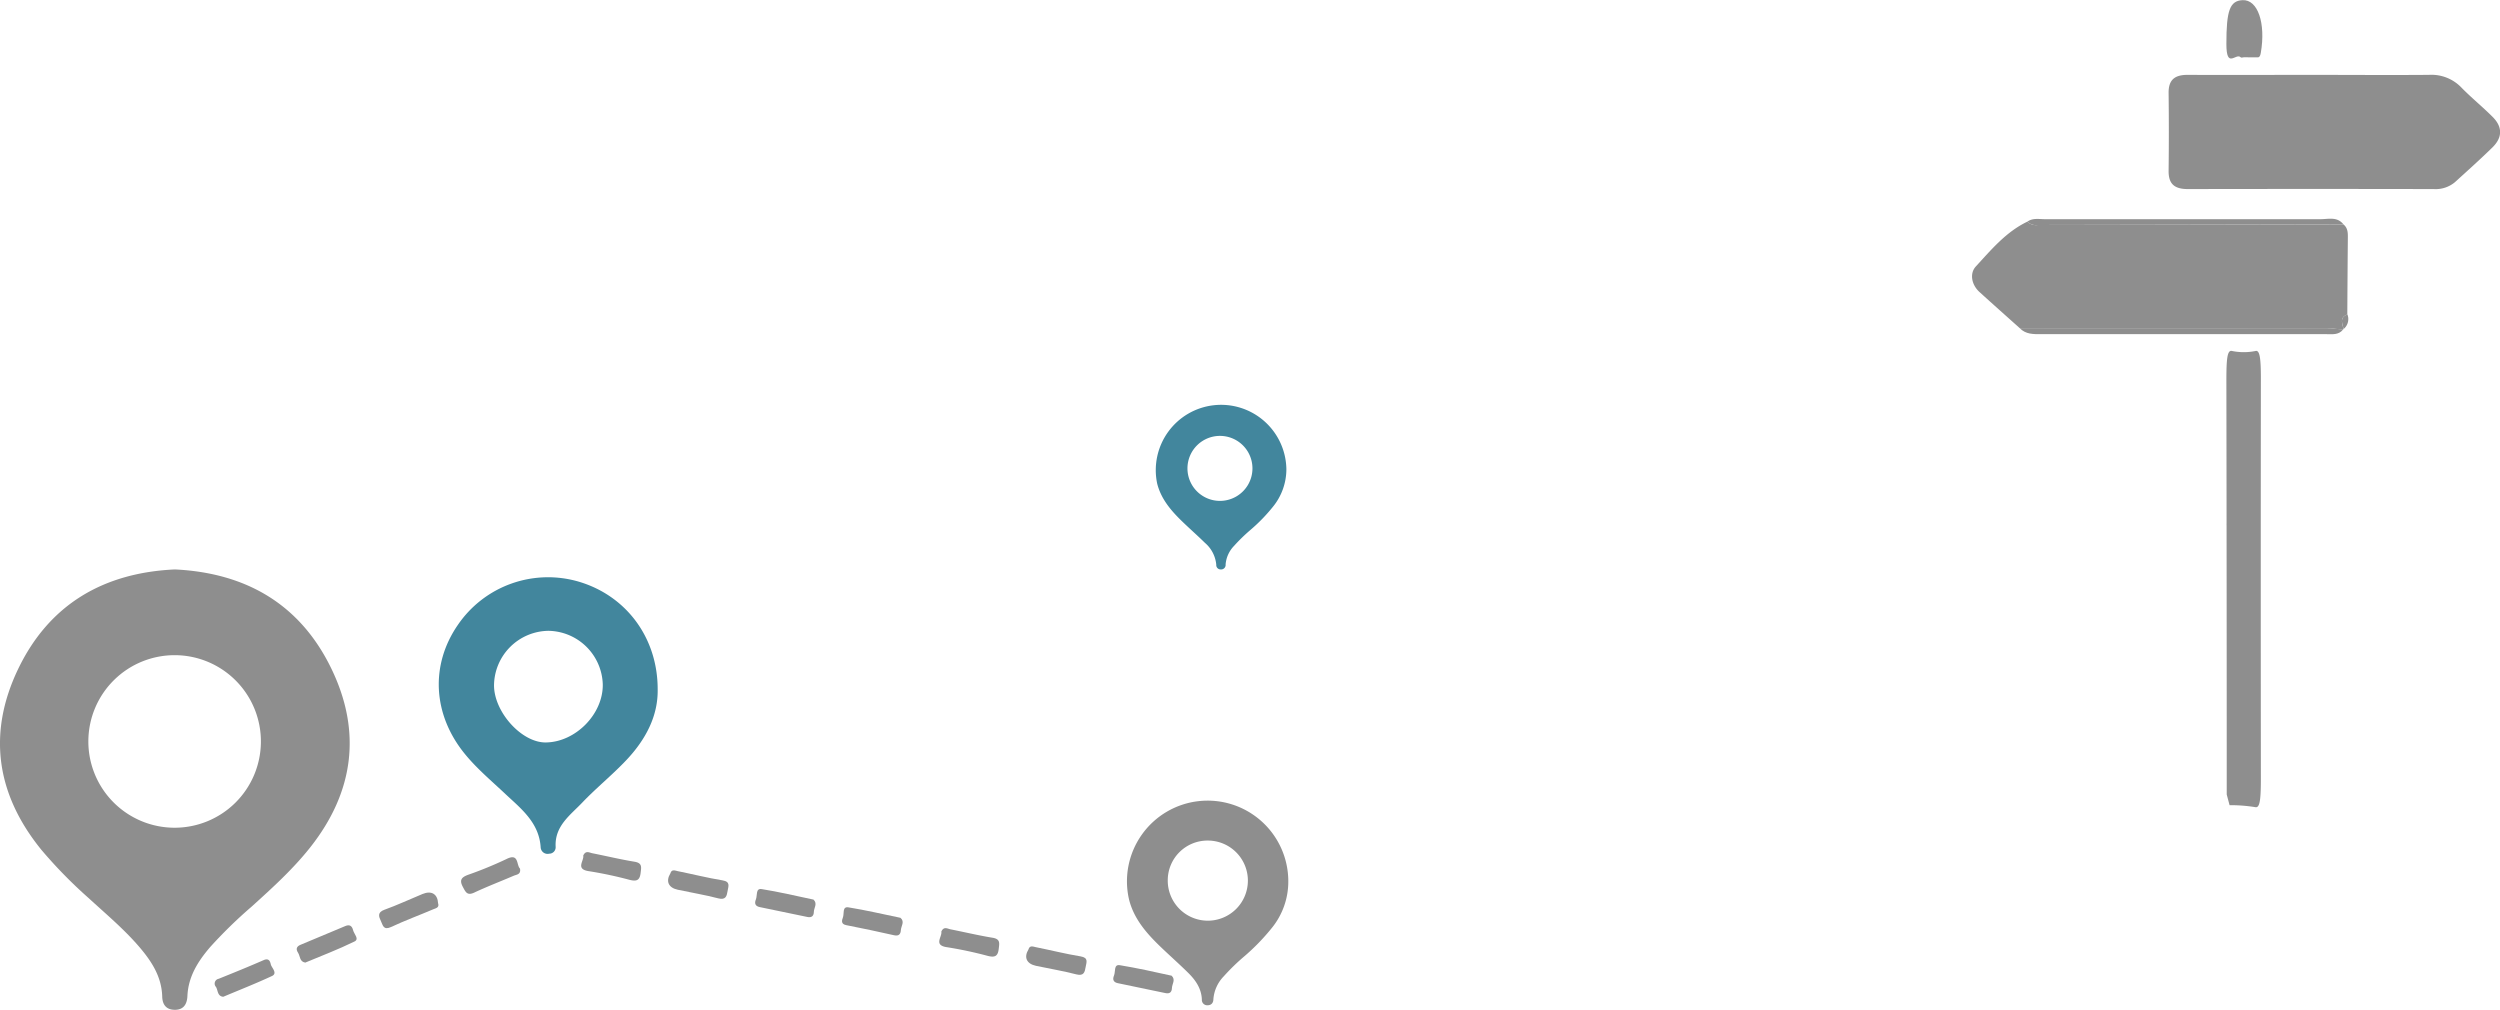 <svg xmlns="http://www.w3.org/2000/svg" viewBox="0 0 650.82 262.88"><defs><style>.cls-1{fill:#8e8e8e;}.cls-2{fill:#42869d;}</style></defs><g id="Layer_2" data-name="Layer 2"><g id="Layer_1-2" data-name="Layer 1"><path class="cls-1" d="M45.53,148.24c18.59.9,32.65,9.11,40.74,25.84,7.93,16.38,5.86,32.11-5.48,46.48-4.51,5.71-9.88,10.57-15.25,15.43a121.07,121.07,0,0,0-10.82,10.55c-3.17,3.69-5.71,7.68-5.93,12.75-.09,2.07-.95,3.57-3.21,3.59s-3.29-1.29-3.35-3.43c-.14-5.24-2.83-9.29-6.08-13.07-4-4.63-8.66-8.52-13.13-12.63a121.62,121.62,0,0,1-12.2-12.46C-.94,206.86-3.32,191,4.69,174.23,12.8,157.29,27,149.09,45.53,148.24Zm22.39,45a22.46,22.46,0,1,0-22.56,22.24A22.46,22.46,0,0,0,67.92,193.2Z"/><path class="cls-2" d="M171.21,179.38c.14,7-3.12,13.16-8.14,18.48-3.63,3.85-7.78,7.2-11.42,11-3.13,3.31-7.29,6.13-7,11.6a1.67,1.67,0,0,1-1.68,1.78,1.8,1.8,0,0,1-2.22-1.64c-.39-6.39-5-10-9.12-13.84-3.66-3.46-7.55-6.69-10.73-10.63-8.24-10.2-8.89-23-1.74-33.4a28.42,28.42,0,0,1,31.73-11.24C163.11,155.21,171.2,166.07,171.21,179.38Zm-28.45-15.16a14.35,14.35,0,0,0-14.15,14.06c-.09,7,7.21,15.14,13.54,15,7.72-.12,14.86-7.4,14.77-15.07A14.37,14.37,0,0,0,142.76,164.22Z"/><path class="cls-1" d="M135.37,226.12c.29,1.56-.89,1.54-1.63,1.86-3.42,1.47-6.9,2.8-10.27,4.38-1.9.89-2.27-.18-3-1.52-.93-1.77-.3-2.46,1.32-3.08a102.07,102.07,0,0,0,10-4.1C135.15,221.94,134.39,225.2,135.37,226.12Z"/><path class="cls-1" d="M58.12,259.49c-1.56-.15-1.35-1.67-1.9-2.57a1.27,1.27,0,0,1,.7-2.11c3.93-1.58,7.84-3.17,11.71-4.86,1.34-.59,1.69.28,1.87,1.11s1.82,2.26.35,3C66.7,256,62.39,257.69,58.12,259.49Z"/><path class="cls-1" d="M114.05,235.15c.38,1.14-.61,1.29-1.23,1.55-3.66,1.56-7.39,2.93-11,4.62-2,.92-2.13-.41-2.66-1.54s-1-2.25.9-2.94c3.37-1.21,6.63-2.75,9.94-4.11C112.34,231.77,113.91,232.74,114.05,235.15Z"/><path class="cls-1" d="M79.47,250.59c-1.52-.24-1.3-1.69-1.88-2.57s-.47-1.61.64-2.06q5.85-2.42,11.68-4.89c1.13-.48,1.74,0,2,1.06s1.74,2.36.31,3C88.05,247.17,83.73,248.81,79.47,250.59Z"/><path class="cls-1" d="M151.83,222.74c.65-1.45,1.61-.76,2.4-.61,3.65.72,7.28,1.6,10.94,2.2,2.08.34,1.78,1.43,1.6,2.94-.23,2-1.14,2.2-2.83,1.79a103.3,103.3,0,0,0-10.53-2.25C149.65,226.31,152.12,224.06,151.83,222.74Z"/><path class="cls-1" d="M234.41,238.93c1.2,1,.17,2.14.11,3.2s-.53,1.62-1.77,1.34c-4.12-.92-8.26-1.82-12.41-2.62-1.43-.27-1.22-1.18-.91-2,.38-.94-.22-2.89,1.4-2.65C225.38,236.93,229.88,238,234.41,238.93Z"/><path class="cls-1" d="M174.52,227.36c.33-1.16,1.23-.72,1.9-.58,3.89.78,7.75,1.76,11.66,2.4,2.14.35,1.53,1.54,1.33,2.78s-.44,2.42-2.41,1.91c-3.47-.91-7-1.48-10.53-2.24C174,231.11,173.27,229.42,174.52,227.36Z"/><path class="cls-1" d="M211.78,234.19c1.11,1.06.11,2.14.09,3.18s-.53,1.59-1.7,1.34q-6.18-1.32-12.39-2.57c-1.21-.25-1.41-1-1-2s-.1-2.93,1.47-2.69C202.76,232.16,207.25,233.25,211.78,234.19Z"/><path class="cls-1" d="M245.05,242.54c.64-1.46,1.6-.77,2.4-.61,3.65.72,7.27,1.59,10.94,2.19,2.08.34,1.78,1.43,1.6,2.95-.23,2-1.14,2.19-2.83,1.78a103.49,103.49,0,0,0-10.54-2.25C242.87,246.11,245.34,243.85,245.05,242.54Z"/><path class="cls-1" d="M267.74,247.16c.33-1.16,1.23-.72,1.89-.59,3.9.78,7.76,1.76,11.67,2.4,2.14.36,1.53,1.54,1.32,2.78s-.44,2.42-2.4,1.91c-3.47-.9-7-1.48-10.53-2.23C267.24,250.9,266.49,249.22,267.74,247.16Z"/><path class="cls-1" d="M305,254c1.12,1.06.12,2.14.09,3.18s-.52,1.6-1.69,1.35q-6.19-1.32-12.39-2.58c-1.21-.25-1.42-1-1-2s-.1-2.93,1.47-2.69C296,252,300.46,253,305,254Z"/><path class="cls-1" d="M335.38,229.54a19.12,19.12,0,0,1-4.26,12,55.79,55.79,0,0,1-7.26,7.48,54.51,54.51,0,0,0-5.28,5.14,9.61,9.61,0,0,0-2.7,5.93c0,1-.56,1.62-1.54,1.61a1.39,1.39,0,0,1-1.46-1.5c-.12-2.9-1.67-5.09-3.62-7-2.39-2.36-4.92-4.58-7.33-6.91-3.55-3.44-6.75-7.14-8-12.09a21,21,0,1,1,41.45-4.6Zm-21-10.72A10.35,10.35,0,0,0,304,229.15a10.43,10.43,0,1,0,10.43-10.33Z"/><path class="cls-2" d="M334.88,122.18a15.5,15.5,0,0,1-3.46,9.7,44.46,44.46,0,0,1-5.89,6.07,45.53,45.53,0,0,0-4.28,4.17,7.82,7.82,0,0,0-2.19,4.82,1.17,1.17,0,0,1-1.25,1.3,1.13,1.13,0,0,1-1.18-1.22,8.49,8.49,0,0,0-2.94-5.69c-1.94-1.91-4-3.71-5.95-5.6-2.88-2.79-5.47-5.8-6.49-9.82a17,17,0,1,1,33.63-3.73Zm-17-8.7a8.46,8.46,0,1,0,0,16.91,8.46,8.46,0,0,0,0-16.91Z"/><path class="cls-1" d="M525.79,85.42c-3.51-3.14-7-6.24-10.5-9.42-2.09-1.93-2.57-4.85-.92-6.64,4-4.34,7.85-9,13.41-11.66a3.21,3.21,0,0,0,2.75.87l79.54-.15c1.11.91,1.16,2.15,1.14,3.46q-.09,10-.14,20c-2.12.81-1.26,2.38-1,3.81l-.14.13c-1.42-.13-2.84-.38-4.26-.38Q565.76,85.38,525.79,85.42Z"/><path class="cls-1" d="M601.76,19.49c10.17,0,20.35.08,30.52,0a10.8,10.8,0,0,1,8.47,3.28c2.6,2.66,5.49,5,8.14,7.65s2.56,5.38,0,7.92c-3.17,3.11-6.49,6.07-9.77,9.06a7.84,7.84,0,0,1-5.57,1.82q-32-.06-64,0c-3.4,0-5.05-1.26-5-4.78q.12-10.09,0-20.2c-.05-3.56,1.69-4.77,5-4.75C580.26,19.54,591,19.49,601.76,19.49Z"/><path class="cls-1" d="M579.68,206.84q0-53.86-.09-107.73c0-5.54.2-8,1.41-7.75a15.43,15.43,0,0,0,6.24,0c1-.18,1.33,1.77,1.33,7q-.06,52.2,0,104.41c0,6-.37,7.6-1.48,7.35a40.42,40.42,0,0,0-6.67-.51Z"/><path class="cls-1" d="M584.15,14.91c-.28,0-.62.2-.85,0-1.21-1.24-3.71,3.23-3.71-3.47,0-8.67.87-11.22,4.19-11.4,4-.22,6.1,6,4.77,13.72-.24,1.39-.71,1.15-1.18,1.17C586.3,14.94,585.23,14.91,584.15,14.91Z"/><path class="cls-1" d="M525.79,85.42q40,0,79.91,0c1.42,0,2.84.25,4.26.38-1.16,1.46-2.8,1.19-4.35,1.19H531.36C529.36,87,527.33,87.05,525.79,85.42Z"/><path class="cls-1" d="M610.07,58.42l-79.54.15a3.21,3.21,0,0,1-2.75-.87c1.41-1,3-.64,4.58-.64q35.85,0,71.72,0C606.12,57.07,608.45,56.32,610.07,58.42Z"/><path class="cls-1" d="M610.1,85.66c-.29-1.43-1.15-3,1-3.81A3.35,3.35,0,0,1,610.1,85.66Z"/><path class="cls-1" d="M579.77,136.11l1.49,1.08C580.23,137.56,579.54,137.46,579.77,136.11Z"/></g></g></svg>